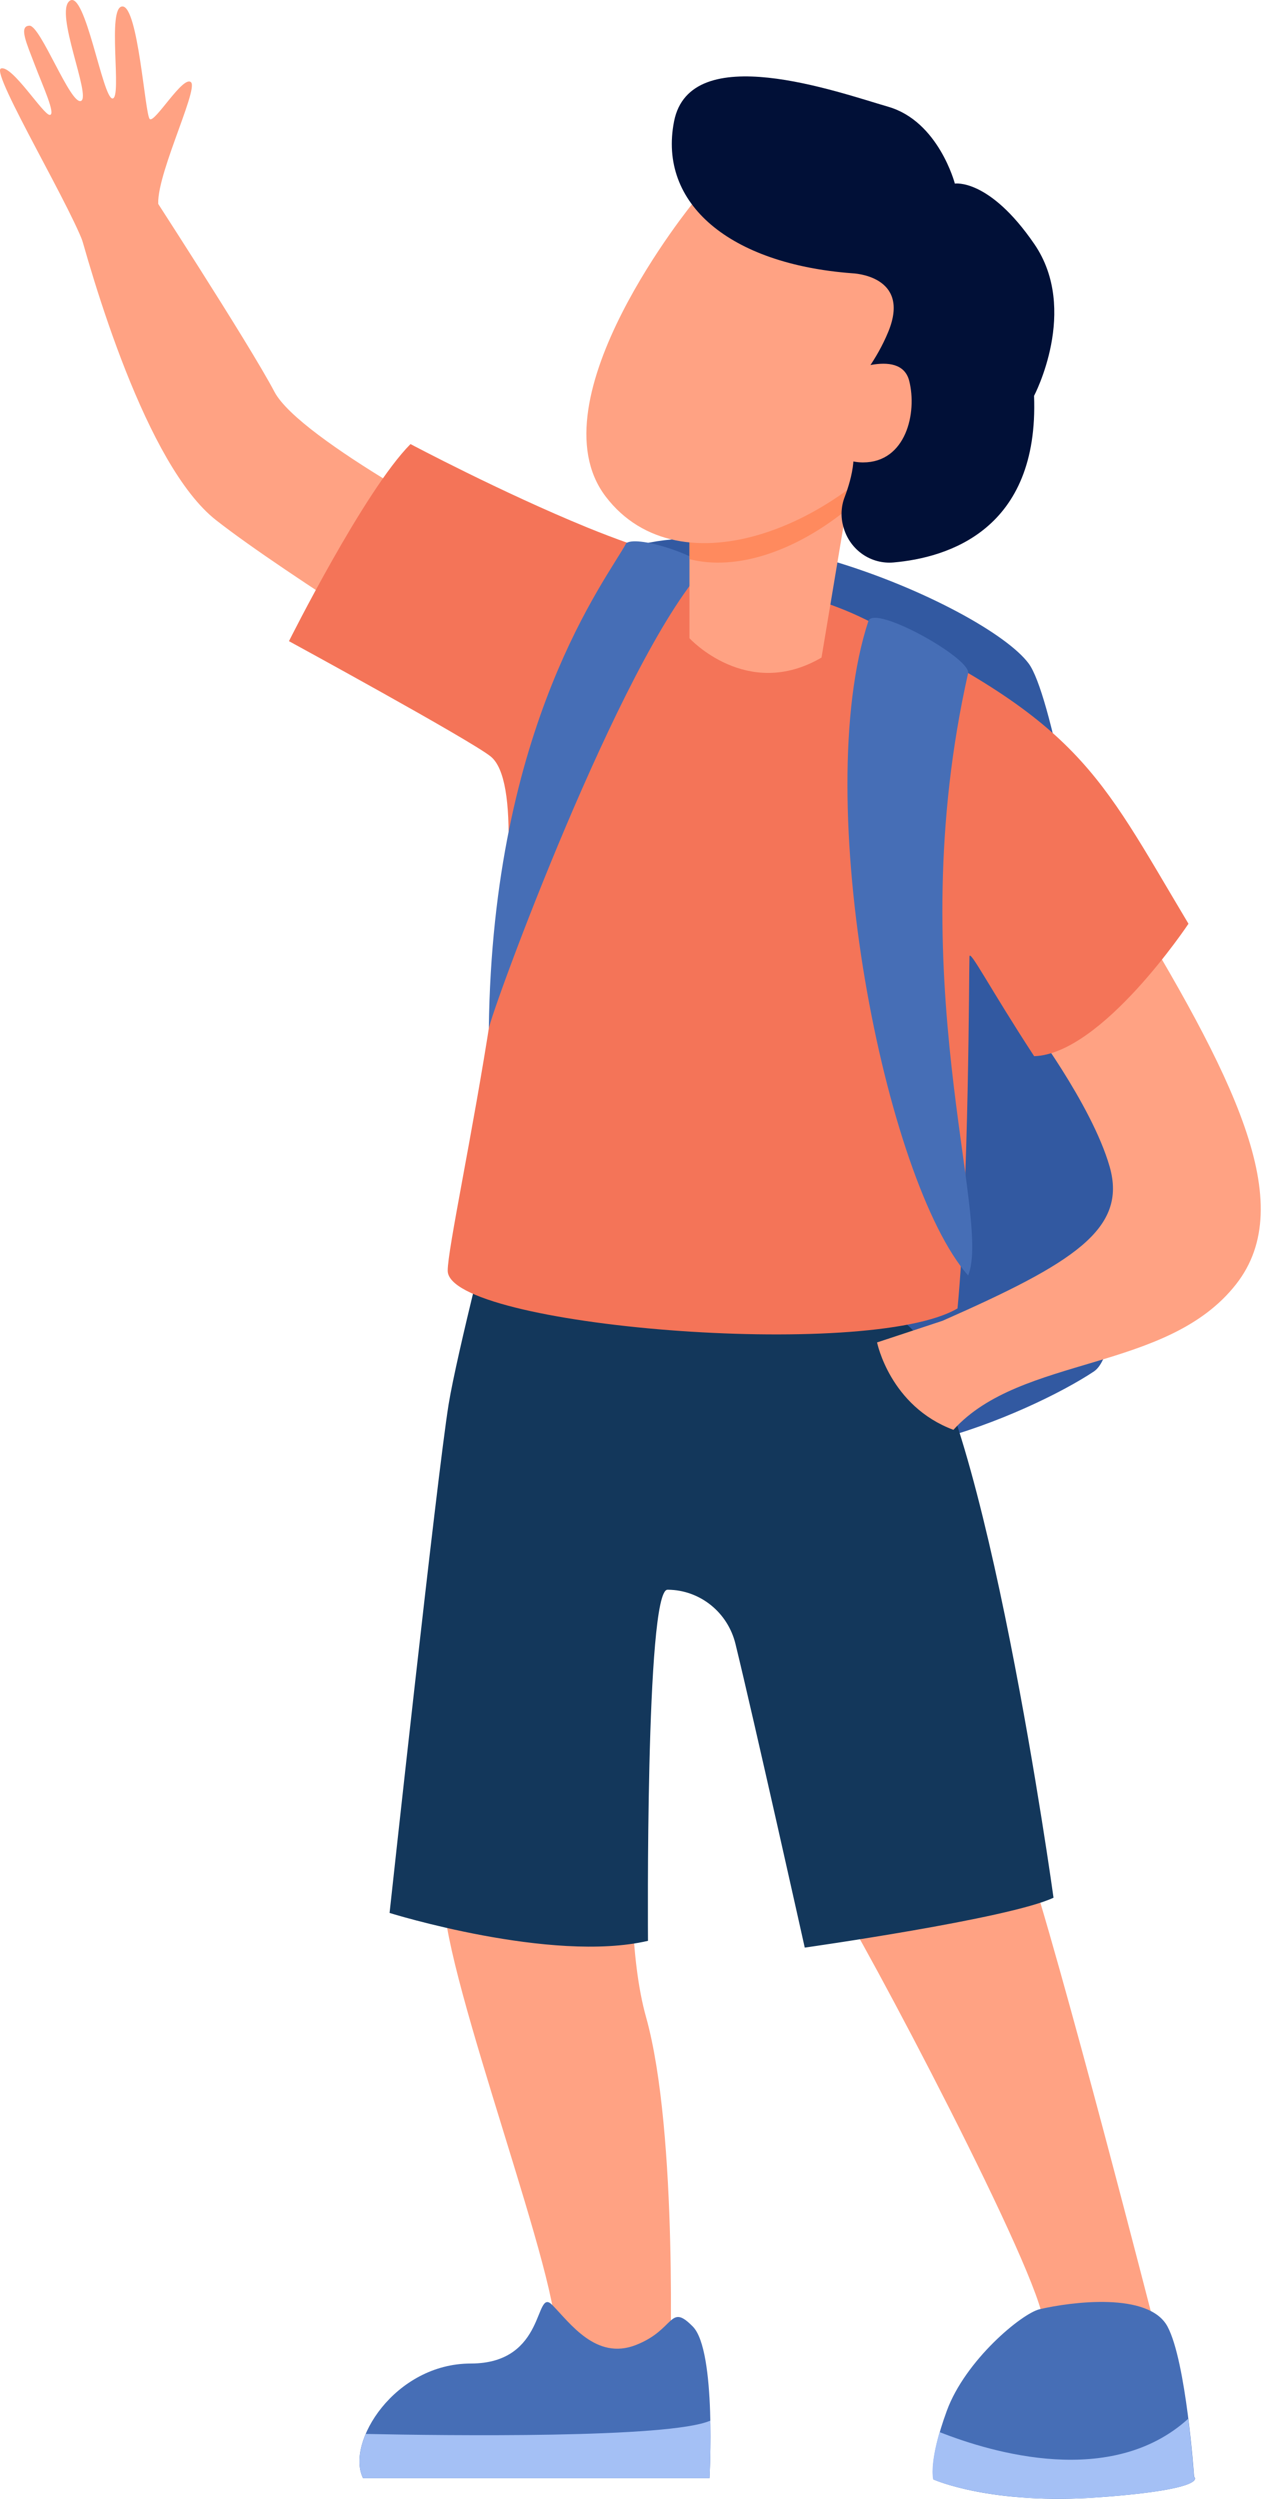 <svg width="218" height="431" viewBox="0 0 218 431" fill="none" xmlns="http://www.w3.org/2000/svg">
<path d="M101.131 98.375C120.159 82.714 170.012 104.367 177.436 114.474C184.743 124.413 199.568 229.302 188.654 236.557C177.74 243.812 143.97 258.502 129.924 245.542C115.878 232.581 101.131 98.375 101.131 98.375Z" fill="#3259A1"/>
<path d="M77.651 290.605C77.651 290.605 76.547 313.403 76.547 327.306C76.547 341.21 97.613 395.712 95.696 403.495C93.78 411.278 115.542 410.234 115.542 410.234C115.542 410.234 117.027 367.911 111.421 347.903C105.815 327.896 111.421 286.73 111.421 286.73L77.651 290.605Z" fill="#FFA283"/>
<path d="M130.476 279.615C130.476 279.615 137.545 317.3 143.29 325.919C149.034 334.539 179.943 393.208 179.943 400.715C179.943 408.223 199.363 402.108 199.363 402.108C199.363 402.108 182.953 337.874 176.386 318.412C172.455 306.808 169.437 294.905 167.36 282.816L130.476 279.615Z" fill="#FFA283"/>
<path d="M77.374 242.217C75.364 254.622 67.189 329.946 67.189 329.946C67.189 329.946 95.077 338.649 111.757 334.758C111.757 334.758 111.288 274.197 115.121 274.197H115.237C117.91 274.229 120.498 275.16 122.596 276.844C124.694 278.528 126.185 280.871 126.836 283.507C130.028 296.562 138.794 335.926 138.794 335.926C138.794 335.926 174.044 330.934 181.699 327.318C181.699 327.318 169.929 242.111 157.071 229.049L141.649 214.977L85.439 207.61C85.439 207.61 78.799 233.446 77.374 242.217Z" fill="#13375B"/>
<path d="M62.606 427.433H122.369C122.369 427.433 123.6 405.466 119.496 401.294C115.393 397.122 116.486 401.822 109.648 404.478C102.811 407.134 98.364 400.733 95.238 397.554C92.112 394.376 94.332 407.662 81.203 407.662C68.074 407.662 59.579 421.296 62.606 427.433Z" fill="#466EB6"/>
<path d="M179.313 398.295C176.226 399.02 166.493 407.089 163.295 415.815C160.097 424.541 160.992 427.658 160.992 427.658C160.992 427.658 170.879 432.15 189.857 430.718C208.835 429.286 205.947 427.192 205.947 427.192C205.947 427.192 204.588 407.336 201.368 401.3C198.148 395.263 184.726 397.032 179.313 398.295Z" fill="#466EB6"/>
<path d="M84.041 92.715C84.041 92.715 51.707 75.914 47.327 67.57C42.947 59.225 24.682 31.143 24.682 31.143C24.682 31.143 15.336 32.344 12.867 36.601C15.899 48.18 25.212 80.249 37.247 89.705C49.282 99.161 80.975 118.646 80.975 118.646L84.041 92.715Z" fill="#FFA283"/>
<path d="M193.298 153.608C212.796 185.615 224.096 207.605 213.182 221.508C201.296 236.703 176.121 233.705 164.433 246.62C153.475 242.532 151.266 231.543 151.266 231.543L162.561 227.809C185.019 217.897 194.486 212.029 191.376 201.214C188.267 190.399 177.292 175.945 177.292 175.945C182.351 152.619 193.298 153.608 193.298 153.608Z" fill="#FFA283"/>
<path d="M204.975 159.329C204.975 159.329 190.062 181.791 178.358 182.173C170.692 170.437 167.273 163.698 167.201 164.984C167.118 166.439 167.129 204.758 165.141 225.68C149.731 234.749 77.259 228.769 77.215 219.178C77.177 211.878 94.663 138.469 84.6 130.455C80.943 127.552 49.836 110.588 49.836 110.588C49.836 110.588 62.81 84.64 70.797 76.593C70.797 76.593 86.384 84.882 101.269 90.974C120.805 98.959 137.254 101.172 148.124 106.298C186.417 124.391 189.289 133.083 204.975 159.329Z" fill="#F47458"/>
<path d="M149.775 107.101C139.617 137.946 152.614 203.635 166.974 220.003C171.117 209.811 155.16 168.494 166.974 116.08C167.284 113.424 150.802 104.254 149.775 107.101Z" fill="#466EB6"/>
<path d="M121.472 97.926C106.791 114.143 84.77 174.396 84.306 177.394C84.952 124.739 104.742 99.796 108.012 93.681C110.177 92.198 121.732 96.337 121.472 97.926Z" fill="#466EB6"/>
<path d="M118.911 82.568V110.083C118.911 110.083 128.853 120.926 141.684 113.419L147.605 77.992L118.911 82.568Z" fill="#FFA283"/>
<g style="mix-blend-mode:multiply" opacity="0.68">
<path d="M118.909 96.443C127.101 98.543 137.225 95 145.935 87.981L147.592 78.008L118.898 82.568L118.909 96.443Z" fill="#FF7F4C"/>
</g>
<path d="M119.667 34.821C119.667 34.821 91.725 68.912 104.456 85.639C117.187 102.368 146.058 91.002 160.336 69.855C174.613 48.708 124.942 19.042 119.667 34.821Z" fill="#FFA283"/>
<path d="M146.986 47.135C146.986 47.135 157.231 47.45 153.194 57.243C149.156 67.036 141.876 70.332 145.743 74.274C148.416 76.986 146.892 82.534 145.677 85.735C145.042 87.385 144.969 89.203 145.467 90.901L145.533 91.131C146.081 92.96 147.23 94.541 148.787 95.612C150.344 96.683 152.215 97.179 154.089 97.016C163.478 96.191 179.22 91.401 178.342 68.277C178.342 68.277 186.174 53.447 178.38 42.081C170.587 30.716 164.682 31.665 164.682 31.665C164.682 31.665 161.888 20.934 153.194 18.413C144.5 15.892 119.043 6.733 116.254 20.934C113.464 35.135 125.859 45.552 146.986 47.135Z" fill="#011037"/>
<path d="M144.23 64.964C144.959 64.588 155.276 59.719 156.806 65.677C158.215 71.203 156.254 79.76 148.847 79.76C141.44 79.76 134.917 69.816 144.23 64.964Z" fill="#FFA283"/>
<path d="M122.368 427.433C122.368 427.433 122.622 422.874 122.511 417.511C115.502 420.594 77.054 420.1 63.08 419.808C61.865 422.66 61.628 425.423 62.605 427.433H122.368Z" fill="#A4C0F5"/>
<path d="M189.83 430.718C208.814 429.309 205.92 427.192 205.92 427.192C205.92 427.192 205.605 422.615 204.926 417.191C191.714 429.18 171.079 423.059 162.048 419.488C160.314 425.429 160.943 427.652 160.943 427.652C160.943 427.652 170.852 432.128 189.83 430.718Z" fill="#A4C0F5"/>
<path d="M16.198 47.074C20.777 45.782 26.555 43.283 30.797 41.307C28.963 38.819 27.703 36.91 27.427 36.017C26.135 31.845 34.282 15.532 32.951 14.196C31.62 12.859 26.643 21.35 25.82 20.524C24.997 19.699 23.832 1.056 21.109 1.112C18.386 1.168 21.109 16.947 19.407 16.987C17.706 17.026 14.707 -1.802 12.023 0.141C9.338 2.084 15.773 16.639 13.973 17.408C12.172 18.177 6.997 4.391 5.085 4.431C3.174 4.47 4.61 7.525 5.991 11.169C7.372 14.813 9.686 19.8 8.582 19.822C7.477 19.845 2.064 11.147 0.164 11.815C-1.736 12.483 13.459 37.645 14.779 43.193C15.173 44.515 15.647 45.811 16.198 47.074V47.074Z" fill="#FFA283"/>
</svg>
